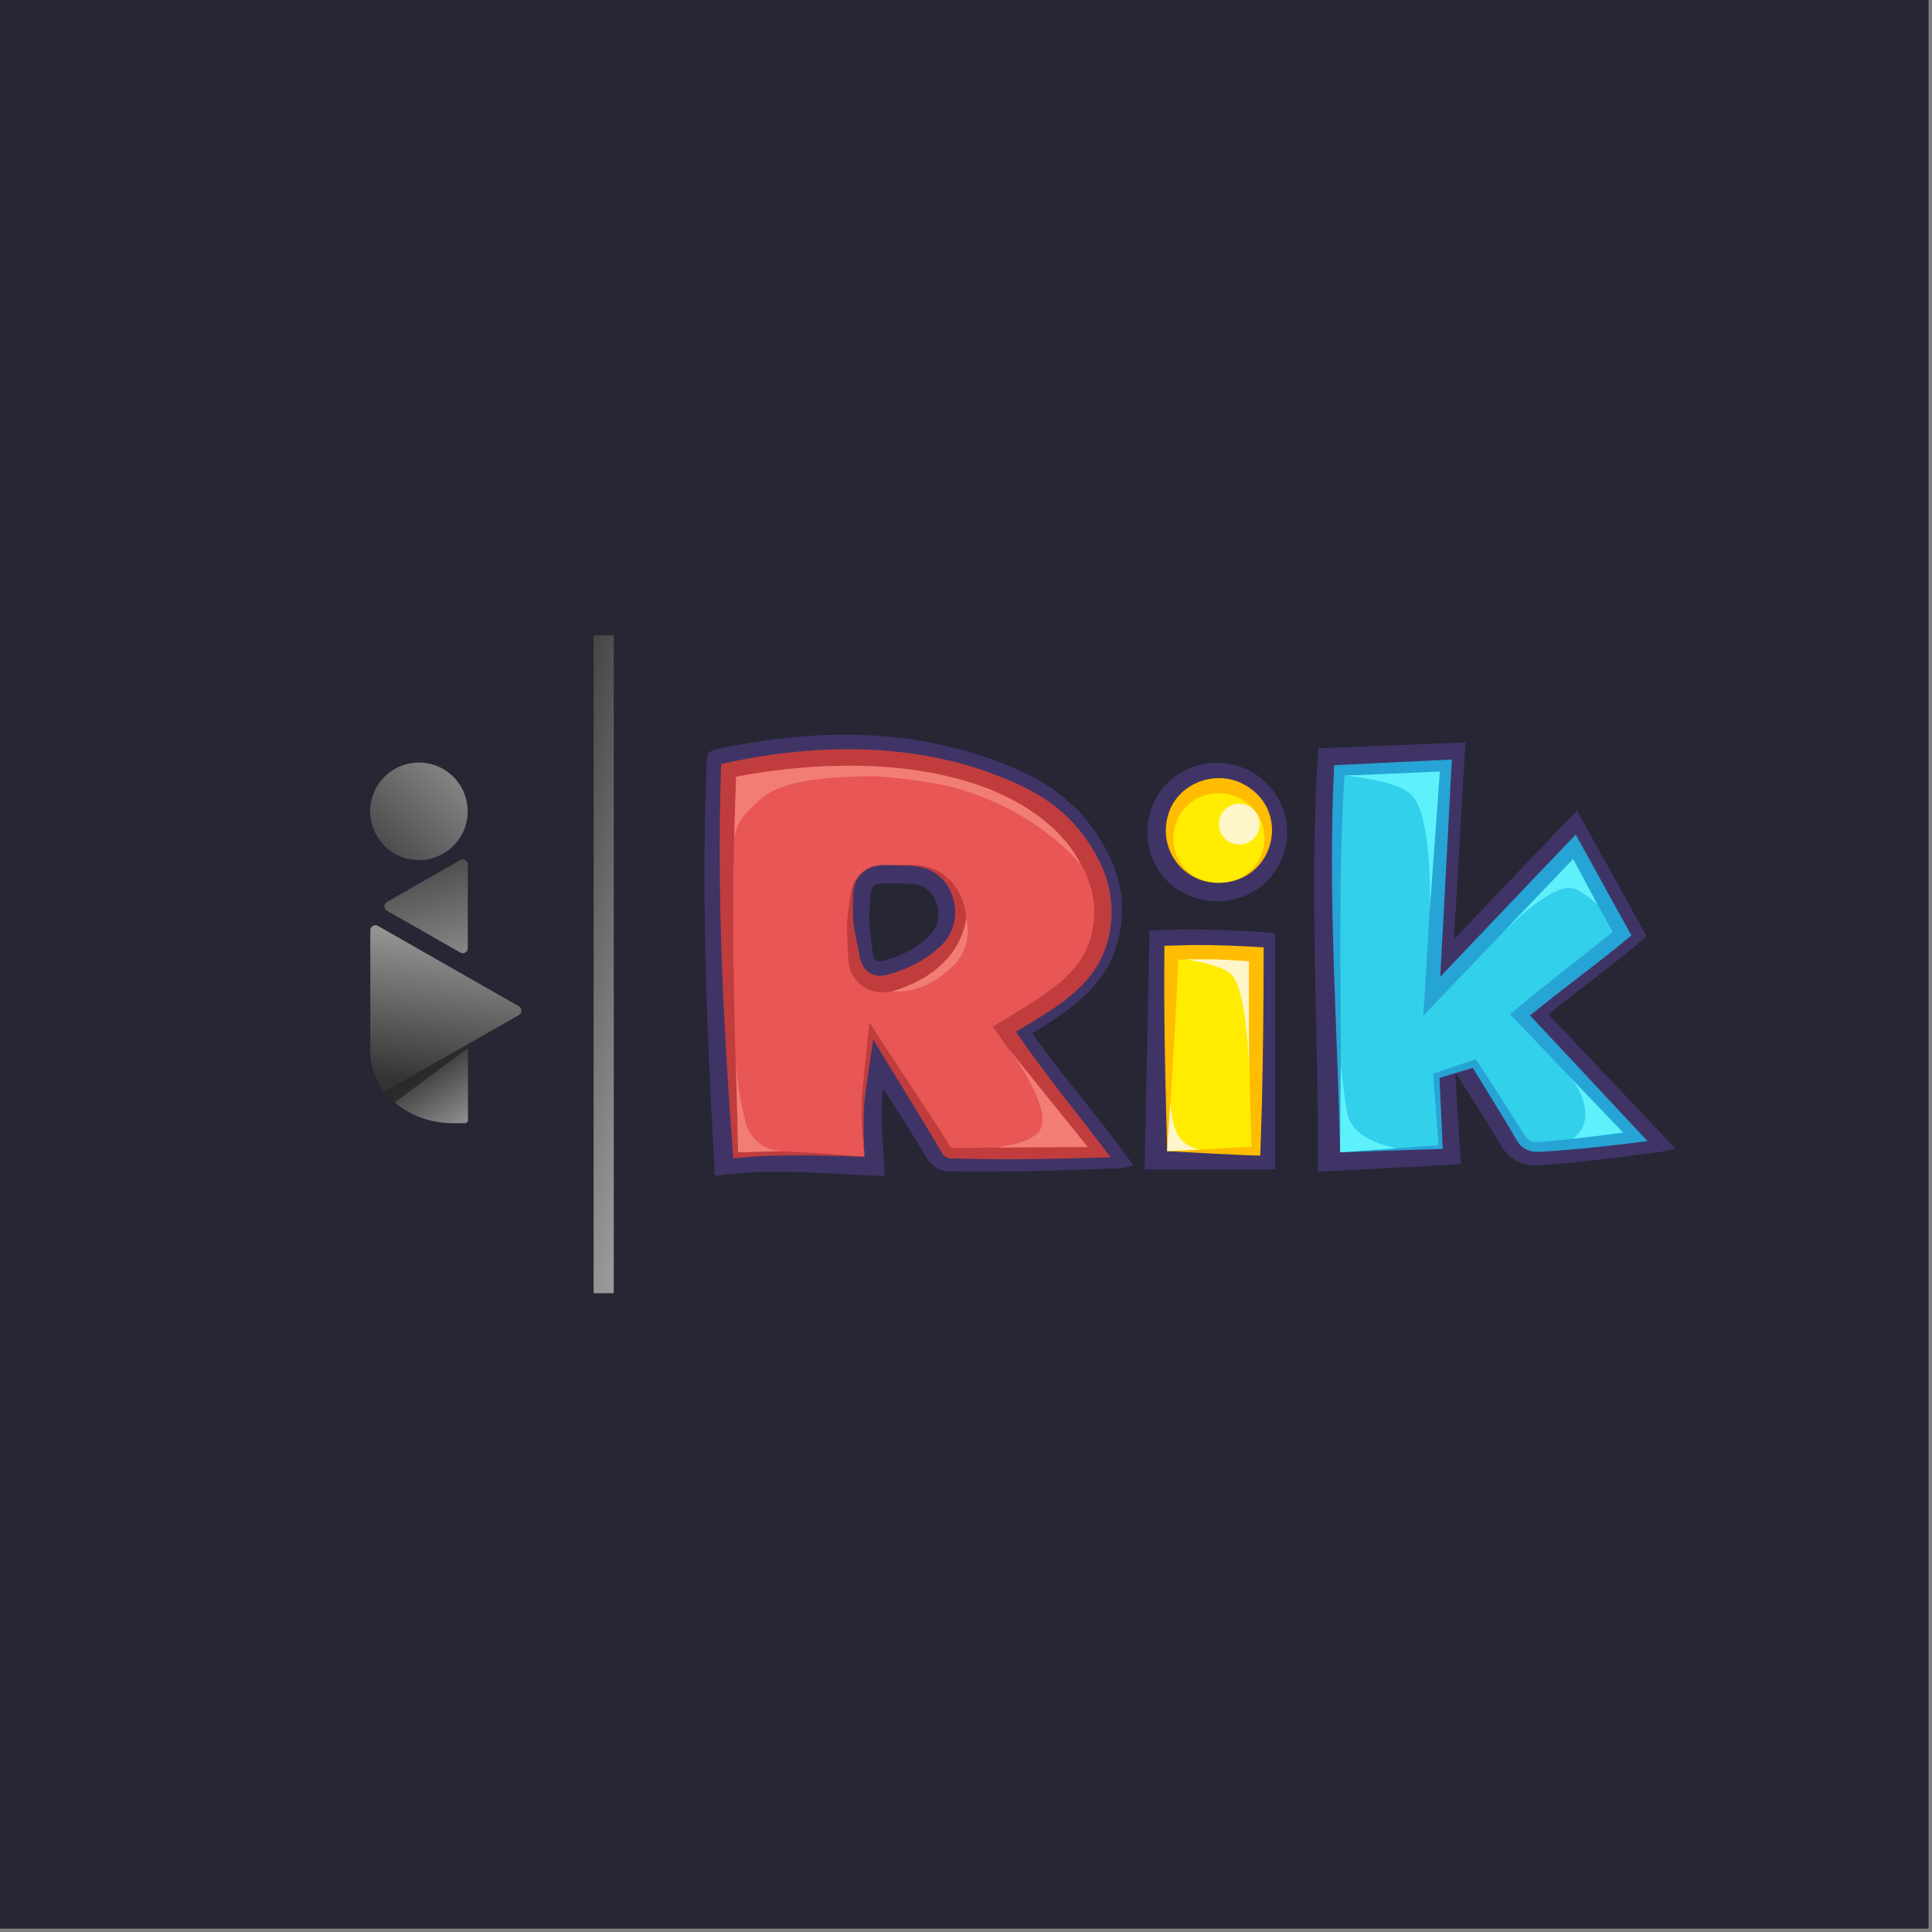 <svg width="284" height="284" viewBox="0 0 284 284" fill="none" xmlns="http://www.w3.org/2000/svg">
<rect x="0" y="0" width="284" height="284" fill="#808080" stroke="none"/>
<rect width="283.5" height="283.5" fill="#262634"/>
<g clip-path="url(#clip0_49_8)">
<path d="M129.824 159.998C129.282 164.348 129.857 168.513 130.062 172.876C121.876 172.595 113.698 171.653 105.284 172.821C104.902 172.547 105.05 171.855 105.015 171.255C103.896 151.731 103.08 132.201 103.857 112.638C103.9 111.569 103.678 110.477 105.292 110.134C119.967 107.025 134.467 106.851 148.592 112.695C153.118 114.567 157.198 117.215 160.204 121.161C164.512 126.821 166.308 133.097 163.778 140.028C162.008 144.877 158.029 147.831 153.901 150.557C153.273 150.97 152.613 151.34 151.744 151.864C156.399 158.551 161.849 164.532 166.552 171.255C165.334 171.798 164.22 171.734 163.165 171.776C155.408 172.085 147.652 172.333 139.885 172.216C138.204 172.192 137.086 171.657 136.201 170.164C134.163 166.723 131.961 163.38 129.826 159.998H129.824ZM127.782 135.659C127.952 137.161 128.103 138.664 128.299 140.161C128.416 141.061 128.866 141.481 129.861 141.23C132.452 140.575 134.786 139.443 136.649 137.512C137.972 136.14 138.233 134.461 137.605 132.661C136.973 130.851 135.638 129.985 133.773 129.913C132.437 129.86 131.1 129.894 129.762 129.868C128.648 129.846 128.065 130.268 127.986 131.476C127.895 132.871 127.734 134.257 127.78 135.661L127.782 135.659Z" fill="#403466"/>
<path d="M168.243 171.915C168.493 159.984 168.734 148.511 168.978 136.803C175.291 136.42 181.415 136.727 187.426 137.138V171.915H168.241H168.243Z" fill="#403466"/>
<path d="M213.922 157.619C214.209 162.329 214.473 166.667 214.746 171.144C207.722 171.514 200.869 171.875 193.72 172.25C193.884 151.473 192.352 130.81 193.797 109.999C200.938 109.714 208.028 109.432 215.416 109.137C214.861 118.671 214.31 128.167 213.735 138.06C219.861 131.642 225.755 125.467 231.804 119.129C235.23 125.31 238.576 131.347 242.038 137.592C237.512 141.648 232.474 145.125 227.629 149.118C233.812 155.646 239.972 162.151 246.252 168.782C244.68 169.371 243.18 169.411 241.724 169.619C236.699 170.335 231.659 170.88 226.596 171.265C223.814 171.477 221.937 170.596 220.527 168.2C218.493 164.744 216.289 161.388 213.924 157.617L213.922 157.619Z" fill="#403466"/>
<path d="M168.688 122.301C168.683 116.621 173.149 112.158 178.855 112.138C184.586 112.118 189.237 116.718 189.203 122.372C189.166 128.028 184.675 132.465 178.97 132.479C173.149 132.493 168.692 128.082 168.688 122.303V122.301Z" fill="#403466"/>
<path d="M127.07 170.035C126.251 169.994 125.434 169.95 124.629 169.907C121.372 169.734 118.004 169.552 114.623 169.552C112.326 169.552 110.198 169.637 108.184 169.809C107.163 151.735 106.358 132.437 107.114 113.225C113.327 111.964 118.995 111.351 124.425 111.351C132.801 111.351 140.406 112.812 147.674 115.818C152.24 117.707 155.63 120.163 158.036 123.322C162.118 128.686 163.145 133.918 161.173 139.318C159.708 143.329 156.222 145.883 152.471 148.357C152.115 148.591 151.716 148.827 151.254 149.102C150.993 149.255 150.717 149.419 150.416 149.602L147.652 151.273L149.496 153.922C151.899 157.373 154.523 160.66 157.061 163.838C158.451 165.577 159.868 167.353 161.25 169.159C155.749 169.369 149.938 169.546 144.129 169.546C142.781 169.546 141.447 169.536 140.168 169.518C139.373 169.506 139.308 169.399 139.042 168.949C137.567 166.459 135.995 163.999 134.474 161.62C133.854 160.652 133.235 159.683 132.621 158.711L128.106 151.556L127.058 159.95C126.62 163.457 126.846 166.798 127.07 170.033V170.035ZM129.915 127.164C127.23 127.164 125.379 128.906 125.204 131.603C125.182 131.942 125.156 132.279 125.129 132.618C125.043 133.724 124.954 134.868 124.994 136.087L124.998 136.206L125.012 136.325C125.063 136.765 125.109 137.205 125.158 137.645C125.273 138.7 125.392 139.792 125.535 140.877C125.898 143.664 127.942 144.653 129.583 144.653C129.986 144.653 130.41 144.598 130.842 144.487C134.254 143.624 136.944 142.134 139.066 139.937C141.155 137.774 141.736 134.951 140.703 131.989C139.688 129.075 137.293 127.334 134.131 127.211C133.297 127.178 132.478 127.176 131.687 127.176C131.126 127.176 130.596 127.176 130.065 127.164C130.014 127.164 129.966 127.164 129.918 127.164H129.915Z" fill="#E85656"/>
<path d="M127.07 170.035C120.722 169.869 114.096 169.568 107.788 170.281C107.07 160.714 106.462 151.14 106.111 141.549C105.768 131.807 105.665 122.047 106.014 112.299C119.233 109.361 133.418 108.982 146.239 113.873C149.899 115.213 153.435 116.956 156.365 119.594C158.572 121.589 160.33 124.041 161.655 126.7C163.713 130.831 163.996 135.639 162.285 139.947C160.443 144.705 155.983 147.623 151.869 150.147C151.12 150.585 149.04 151.828 148.263 152.29L148.622 150.597C151.594 155.077 155.269 159.839 158.61 164.08C159.395 165.105 162.513 169.133 163.269 170.119L161.286 170.176C155.009 170.349 148.719 170.491 142.438 170.341C141.986 170.339 140.852 170.303 140.416 170.299C139.508 170.299 138.822 170.236 138.362 169.288L138.194 168.999C134.847 163.323 131.124 157.427 127.744 151.786L128.525 151.612C128.172 154.247 127.532 158.186 127.197 160.791C126.824 163.854 126.937 166.957 127.068 170.037L127.07 170.035ZM127.07 170.035C126.767 166.949 126.501 163.848 126.739 160.745C126.979 158.132 127.417 154.154 127.683 151.505L127.805 150.331C129.994 153.654 132.169 157.002 134.364 160.315C136.142 163.015 138.259 166.16 139.772 168.731C143.245 168.769 146.951 168.675 150.485 168.576C154.058 168.471 157.632 168.319 161.207 168.146L160.438 169.778C157.03 165.486 153.197 160.932 149.95 156.55C148.691 154.845 147.182 152.661 145.951 150.924C147.71 149.838 150.025 148.444 151.776 147.356C155.202 145.046 158.873 142.49 160.128 138.434C160.679 136.813 160.921 135.092 160.842 133.383C160.677 130.562 159.575 127.889 158.009 125.55C157.049 124.079 155.923 122.713 154.609 121.543C151.964 119.16 148.669 117.519 145.331 116.294C133.247 111.672 119.891 111.821 107.336 114.339L108.242 113.274C108.038 117.971 107.887 122.675 107.826 127.382C107.649 141.519 108.064 155.66 108.607 169.786L108.143 169.383C114.36 168.961 120.855 169.54 127.066 170.035H127.07Z" fill="#C13D3D"/>
<path d="M129.915 127.164C127.552 127.152 125.663 128.684 125.433 131.073C125.351 132.729 125.316 134.551 125.504 136.188C125.649 136.86 125.839 137.982 126.011 138.795C126.095 139.221 126.315 140.355 126.398 140.768C126.42 140.843 126.489 141.107 126.509 141.184C126.915 142.576 128.105 143.504 129.562 143.434C130.294 143.4 131.073 143.101 131.781 142.875C132.578 142.607 133.351 142.29 134.098 141.931C135.585 141.216 136.963 140.286 138.172 139.156C138.598 138.763 138.985 138.323 139.306 137.843C141.263 134.993 140.545 130.528 137.667 128.48C136.782 127.858 135.704 127.469 134.616 127.33C134.179 127.261 133.067 127.235 132.607 127.217C131.711 127.174 130.813 127.178 129.917 127.16L129.915 127.164ZM129.915 127.164C130.813 127.162 131.709 127.172 132.607 127.16C133.503 127.168 134.403 127.094 135.309 127.227C136.211 127.352 137.098 127.626 137.926 128.06C140.494 129.444 141.955 132.354 142.034 135.238C142.147 139.39 138.705 142.572 135.244 144.287C134.378 144.715 133.478 145.058 132.568 145.339C131.566 145.621 130.615 145.92 129.542 145.873C127.009 145.801 124.967 143.896 124.713 141.386C124.677 141.158 124.653 140.561 124.647 140.32C124.596 138.995 124.536 137.538 124.493 136.226C124.57 134.503 124.85 132.719 125.103 131.022C125.571 128.643 127.506 127.13 129.917 127.166L129.915 127.164Z" fill="#C13D3D"/>
<path d="M171.571 169.215L172.183 140.028C173.177 139.998 174.196 139.983 175.252 139.983C178.484 139.983 181.638 140.123 184.639 140.302V169.215H171.571Z" fill="#FFEC00"/>
<path d="M171.571 169.215C171.391 162.234 171.175 154.423 171.151 147.476C171.123 144.921 171.159 141.604 171.165 139.031C171.799 139.019 174.608 138.936 175.3 138.92C178.785 138.886 182.277 139.047 185.752 139.253L185.75 140.302C185.75 147.465 185.673 154.816 185.5 161.988C185.445 164.102 185.336 167.763 185.256 169.875C181.24 169.78 175.629 169.415 171.573 169.215H171.571ZM171.571 169.215C174.513 169.072 178.53 168.856 181.47 168.709C182.536 168.65 183.587 168.618 184.64 168.578L184.003 169.215C183.654 159.647 183.535 149.869 183.53 140.302L184.574 141.41C180.514 141.144 176.291 141.006 172.215 141.051L173.207 140.05C173.127 142.425 173.026 144.798 172.911 147.175C172.574 154.156 172.029 162.197 171.573 169.217L171.571 169.215Z" fill="#FFBC00"/>
<path d="M196.996 169.387C196.996 162.857 196.853 156.297 196.714 149.925C196.451 137.899 196.181 125.49 196.881 113.242L212.436 112.622L210.471 146.438L231.388 124.525L238.438 137.243C236.376 138.981 234.219 140.637 231.967 142.368C229.989 143.888 227.945 145.458 225.94 147.112L223.438 149.175L240.421 167.107C235.891 167.728 231.248 168.223 226.601 168.576C226.414 168.59 226.232 168.598 226.063 168.598C224.739 168.598 224.085 168.208 223.371 166.994C221.932 164.548 220.427 162.181 218.835 159.675C218.147 158.592 217.443 157.484 216.724 156.338L211.139 158.13L211.779 168.61L196.998 169.387H196.996Z" fill="#32D0EA"/>
<path d="M196.997 169.387C196.591 150.66 195.189 131.932 196.085 113.197L196.119 112.479C197.031 112.432 212.616 111.69 213.418 111.649C213.089 117.86 212.34 131.997 212.017 138.046L211.545 146.501L209.697 145.698C216.069 139.023 225.294 129.269 231.63 122.689L232.351 123.994L239.381 136.725L239.808 137.5C238.356 138.728 236.862 139.935 235.367 141.093C231.737 143.9 227.617 147.032 224.08 149.949L224.17 148.486C228.941 153.563 237.429 162.641 242.167 167.738C237.857 168.307 233.519 168.792 229.187 169.123C228.462 169.179 227.02 169.286 226.309 169.31C224.846 169.401 223.662 168.858 222.921 167.563C222.77 167.319 222.354 166.586 222.197 166.32C220.948 164.159 217.631 158.836 216.277 156.622L216.892 156.846L211.281 158.557L211.591 158.103L212.068 168.594L212.082 168.888C207.663 169.008 201.351 169.254 197.001 169.389L196.997 169.387ZM196.997 169.387C201.295 169.127 207.415 168.608 211.763 168.323L211.493 168.628L210.692 158.158L210.665 157.817C211.117 157.665 216.507 155.849 216.947 155.702C218.513 158.105 221.868 163.245 223.337 165.634C224.576 167.666 224.602 168.091 227.173 167.801C231.554 167.401 235.958 166.909 240.307 166.271L239.808 167.692L231.247 158.791L222.712 149.867L221.969 149.092C223.478 147.855 224.969 146.566 226.511 145.361C230.103 142.445 234.223 139.37 237.748 136.426L237.5 137.768L230.43 125.06L232.183 125.286C226.366 131.404 217.159 141.015 211.248 147.183L209.225 149.296C209.342 147.34 209.788 140.006 209.911 137.925C210.25 132.503 211.16 118.159 211.513 112.57L212.473 113.548L196.914 114.043L197.681 113.29C196.46 131.648 197.396 150.991 196.997 169.389V169.387Z" fill="#27A4D6"/>
<path d="M179.182 129.779C175.064 129.779 171.954 126.704 171.952 122.626C171.95 118.639 175.092 115.505 179.103 115.491H179.129C181.109 115.491 182.959 116.258 184.343 117.65C185.689 119.004 186.424 120.79 186.412 122.679C186.388 126.65 183.22 129.769 179.2 129.777H179.18L179.182 129.779Z" fill="#FFEC00"/>
<path d="M179.182 129.779C173.829 129.842 170.126 124.729 171.763 119.61C173.143 115.292 178.212 113.237 182.308 115.035C190.052 118.577 187.596 129.67 179.182 129.781V129.779ZM179.182 129.779C183.107 129.769 186.204 126.569 185.855 122.632C185.585 119.198 182.477 116.561 179.144 116.601C175.77 116.541 172.741 119.19 172.507 122.659C172.146 126.62 175.233 129.8 179.184 129.779H179.182Z" fill="#FFBC00"/>
<path d="M182.176 124.138C183.83 124.138 185.17 122.797 185.17 121.143C185.17 119.489 183.83 118.149 182.176 118.149C180.522 118.149 179.182 119.489 179.182 121.143C179.182 122.797 180.522 124.138 182.176 124.138Z" fill="#FFF5CA"/>
<path d="M178.946 141.035C180.108 141.069 183.586 141.301 183.586 141.301V157.764C183.586 157.764 183.502 146.105 181.08 143.301C179.801 141.82 174.369 141.035 174.369 141.035C174.369 141.035 177.801 141.002 178.946 141.035Z" fill="#FFF5CA"/>
<path d="M197.639 114.022L211.66 113.415L210.179 133.637C210.179 133.637 210.649 120.354 207.623 116.978C205.498 114.61 197.639 114.022 197.639 114.022Z" fill="#5EF1FC"/>
<path d="M220.468 137.554L231.253 126.287L234.822 132.965C234.822 132.965 232.391 130.651 230.849 130.532C227.348 130.258 220.468 137.556 220.468 137.556V137.554Z" fill="#5EF1FC"/>
<path d="M148.033 153.884L159.906 168.62L146.262 168.683C146.262 168.683 151.857 168.17 152.941 165.989C154.706 162.433 148.035 153.884 148.035 153.884H148.033Z" fill="#F27D75"/>
<path d="M141.564 114.692C130.117 111.427 117.481 112.44 108.211 114.184L107.925 123.381C107.925 123.381 107.983 122.122 108.776 120.732C109.376 119.68 110.752 118.367 112.116 117.229C114.146 115.536 118.129 114.178 128.519 114.097C133.153 114.426 137.784 115.025 141.198 116.052C153.15 119.646 158.903 127.164 158.903 127.164C158.903 127.164 155.531 118.675 141.562 114.692H141.564Z" fill="#F27D75"/>
<path d="M142.014 134.818C142.014 134.818 141.824 142.53 131.2 145.706C131.2 145.706 135.47 146.43 139.844 142.211C139.844 142.211 143.16 139.711 142.014 134.816V134.818Z" fill="#F27D75"/>
<path d="M108.186 155.908L108.498 169.387L115.06 169.215C115.06 169.215 111.037 169.415 109.671 165.202C109.671 165.202 108.422 160.906 108.188 155.908H108.186Z" fill="#F27D75"/>
<path d="M172.05 162.018L171.572 169.217L176.546 168.957C176.546 168.957 173.856 168.943 172.755 165.989C172.182 164.453 172.053 162.018 172.053 162.018H172.05Z" fill="#FFF5CA"/>
<path d="M197.094 156.38L196.997 169.387L205.347 168.773C205.347 168.773 198.983 167.906 198.083 163.775C197.641 161.745 197.094 156.38 197.094 156.38Z" fill="#5EF1FC"/>
<path d="M231.148 158.723C231.148 158.723 235.418 164.346 231.148 167.419L238.544 166.481L231.148 158.723Z" fill="#5EF1FC"/>
<path d="M90.225 93.4H87.257V190.1H90.225V93.4Z" fill="url(#paint0_linear_49_8)"/>
<path d="M66.605 165.109H68.348C68.592 165.109 68.792 164.911 68.794 164.665V154.039L58.001 162.044C60.204 163.937 63.243 165.107 66.605 165.107V165.109Z" fill="url(#paint1_linear_49_8)"/>
<path d="M58.001 162.046L68.794 154.041V153.485L56.506 160.494C56.946 161.053 57.448 161.572 58.001 162.048V162.046Z" fill="url(#paint2_linear_49_8)"/>
<path d="M68.023 126.335C67.898 126.335 67.771 126.367 67.654 126.432L56.887 132.582C56.77 132.649 56.673 132.746 56.608 132.861C56.405 133.218 56.53 133.674 56.887 133.878L67.656 140.02C67.769 140.084 67.896 140.117 68.025 140.119C68.437 140.119 68.77 139.786 68.77 139.374V127.082C68.77 126.952 68.736 126.825 68.673 126.712C68.536 126.47 68.284 126.335 68.023 126.335Z" fill="url(#paint3_linear_49_8)"/>
<path d="M76.272 147.921L64.281 141.081L55.553 136.099C55.443 136.037 55.315 136.002 55.186 136.002H55.184C55.132 136.002 55.081 136.008 55.031 136.018C54.692 136.087 54.436 136.388 54.434 136.747V154.647C54.44 155.71 54.623 156.755 54.974 157.744C55.037 157.922 55.108 158.097 55.182 158.273C55.194 158.303 55.208 158.333 55.221 158.364C55.297 158.541 55.38 158.715 55.467 158.888C55.467 158.888 55.467 158.892 55.469 158.892C55.757 159.455 56.102 159.992 56.502 160.492L68.79 153.483L76.268 149.217C76.385 149.15 76.482 149.053 76.547 148.938C76.751 148.581 76.625 148.125 76.268 147.921H76.272Z" fill="url(#paint4_linear_49_8)"/>
<path d="M60.446 126.341C64.355 126.969 68.033 124.307 68.661 120.397C69.288 116.486 66.627 112.81 62.716 112.182C62.331 112.12 61.95 112.091 61.572 112.091C58.114 112.091 55.067 114.601 54.502 118.127C53.874 122.035 56.536 125.714 60.446 126.341Z" fill="url(#paint5_linear_49_8)"/>
</g>
<defs>
<linearGradient id="paint0_linear_49_8" x1="69.825" y1="136.787" x2="166.492" y2="162.147" gradientUnits="userSpaceOnUse">
<stop stop-color="#333333"/>
<stop offset="0.32" stop-color="#999999"/>
</linearGradient>
<linearGradient id="paint1_linear_49_8" x1="62.158" y1="156.112" x2="81.958" y2="186.956" gradientUnits="userSpaceOnUse">
<stop stop-color="#333333"/>
<stop offset="0.33" stop-color="#999999"/>
</linearGradient>
<linearGradient id="paint2_linear_49_8" x1="65.221" y1="161.184" x2="58.798" y2="150.708" gradientUnits="userSpaceOnUse">
<stop stop-color="#333333"/>
<stop offset="1" stop-color="#1A1A1A"/>
</linearGradient>
<linearGradient id="paint3_linear_49_8" x1="60.111" y1="121.464" x2="80.943" y2="193.07" gradientUnits="userSpaceOnUse">
<stop stop-color="#333333"/>
<stop offset="0.33" stop-color="#999999"/>
</linearGradient>
<linearGradient id="paint4_linear_49_8" x1="63.082" y1="159.716" x2="73.058" y2="90.525" gradientUnits="userSpaceOnUse">
<stop stop-color="#333333"/>
<stop offset="0.33" stop-color="#999999"/>
</linearGradient>
<linearGradient id="paint5_linear_49_8" x1="51.667" y1="129.293" x2="109.35" y2="70.93" gradientUnits="userSpaceOnUse">
<stop stop-color="#333333"/>
<stop offset="0.33" stop-color="#999999"/>
</linearGradient>
<clipPath id="clip0_49_8">
<rect width="209" height="96.699" fill="white" transform="translate(37.25 93.4)"/>
</clipPath>
</defs>
</svg>

